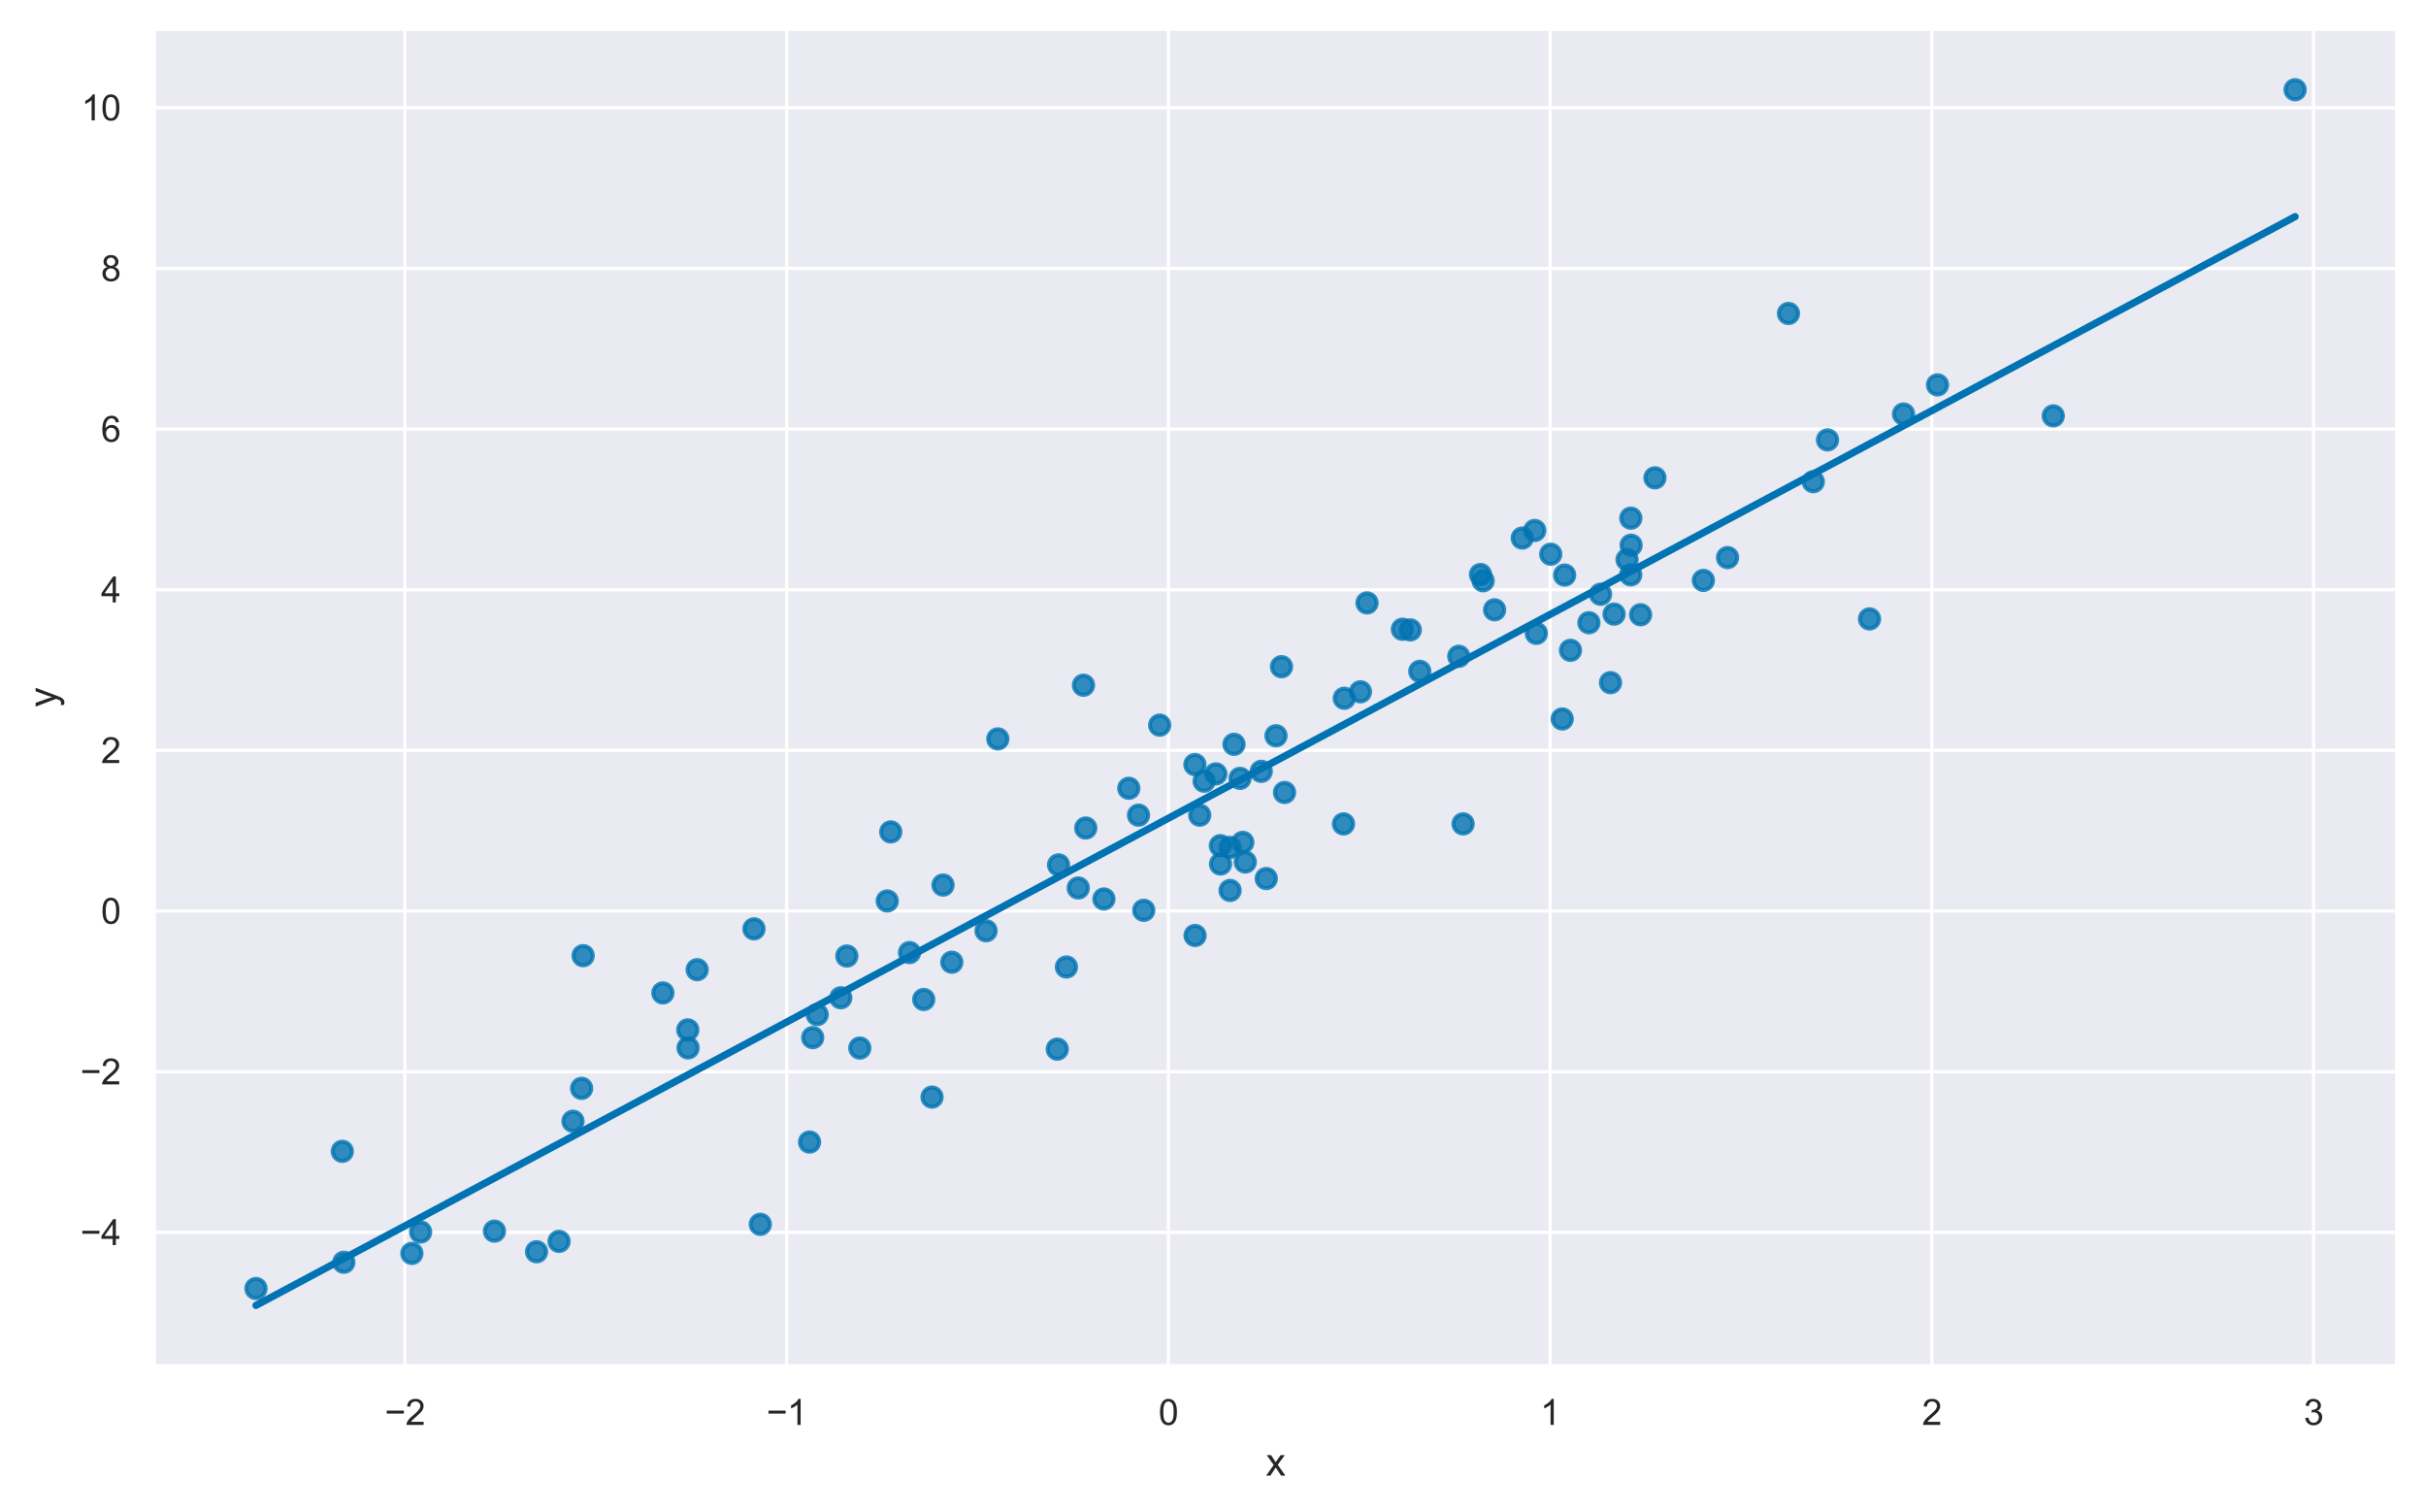 <?xml version="1.0" encoding="utf-8" standalone="no"?>
<!DOCTYPE svg PUBLIC "-//W3C//DTD SVG 1.1//EN"
  "http://www.w3.org/Graphics/SVG/1.1/DTD/svg11.dtd">
<svg xmlns:xlink="http://www.w3.org/1999/xlink" width="603.513pt" height="376.167pt" viewBox="0 0 603.513 376.167" xmlns="http://www.w3.org/2000/svg" version="1.1">
 <defs>
  <style type="text/css">*{stroke-linejoin: round; stroke-linecap: butt}</style>
 </defs>
 <g id="figure_1">
  <g id="patch_1">
   <path d="M 0 376.167 
L 603.513 376.167 
L 603.513 0 
L 0 0 
z
" style="fill: #ffffff"/>
  </g>
  <g id="axes_1">
   <g id="patch_2">
    <path d="M 38.313 339.84 
L 596.313 339.84 
L 596.313 7.2 
L 38.313 7.2 
z
" style="fill: #eaeaf2"/>
   </g>
   <g id="matplotlib.axis_1">
    <g id="xtick_1">
     <g id="line2d_1">
      <path d="M 100.728 339.84 
L 100.728 7.2 
" clip-path="url(#paba3a5d863)" style="fill: none; stroke: #ffffff; stroke-width: 0.8; stroke-linecap: round"/>
     </g>
     <g id="text_1">
      <!-- −2 -->
      <g style="fill: #262626" transform="translate(95.711 354.439) scale(0.088 -0.088)">
       <defs>
        <path id="ArialMT-2212" d="M 3381 1997 
L 356 1997 
L 356 2522 
L 3381 2522 
L 3381 1997 
z
" transform="scale(0.016)"/>
        <path id="ArialMT-32" d="M 3222 541 
L 3222 0 
L 194 0 
Q 188 203 259 391 
Q 375 700 629 1000 
Q 884 1300 1366 1694 
Q 2113 2306 2375 2664 
Q 2638 3022 2638 3341 
Q 2638 3675 2398 3904 
Q 2159 4134 1775 4134 
Q 1369 4134 1125 3890 
Q 881 3647 878 3216 
L 300 3275 
Q 359 3922 746 4261 
Q 1134 4600 1788 4600 
Q 2447 4600 2831 4234 
Q 3216 3869 3216 3328 
Q 3216 3053 3103 2787 
Q 2991 2522 2730 2228 
Q 2469 1934 1863 1422 
Q 1356 997 1212 845 
Q 1069 694 975 541 
L 3222 541 
z
" transform="scale(0.016)"/>
       </defs>
       <use xlink:href="#ArialMT-2212"/>
       <use xlink:href="#ArialMT-32" x="58.398"/>
      </g>
     </g>
    </g>
    <g id="xtick_2">
     <g id="line2d_2">
      <path d="M 195.69 339.84 
L 195.69 7.2 
" clip-path="url(#paba3a5d863)" style="fill: none; stroke: #ffffff; stroke-width: 0.8; stroke-linecap: round"/>
     </g>
     <g id="text_2">
      <!-- −1 -->
      <g style="fill: #262626" transform="translate(190.673 354.439) scale(0.088 -0.088)">
       <defs>
        <path id="ArialMT-31" d="M 2384 0 
L 1822 0 
L 1822 3584 
Q 1619 3391 1289 3197 
Q 959 3003 697 2906 
L 697 3450 
Q 1169 3672 1522 3987 
Q 1875 4303 2022 4600 
L 2384 4600 
L 2384 0 
z
" transform="scale(0.016)"/>
       </defs>
       <use xlink:href="#ArialMT-2212"/>
       <use xlink:href="#ArialMT-31" x="58.398"/>
      </g>
     </g>
    </g>
    <g id="xtick_3">
     <g id="line2d_3">
      <path d="M 290.653 339.84 
L 290.653 7.2 
" clip-path="url(#paba3a5d863)" style="fill: none; stroke: #ffffff; stroke-width: 0.8; stroke-linecap: round"/>
     </g>
     <g id="text_3">
      <!-- 0 -->
      <g style="fill: #262626" transform="translate(288.206 354.439) scale(0.088 -0.088)">
       <defs>
        <path id="ArialMT-30" d="M 266 2259 
Q 266 3072 433 3567 
Q 600 4063 929 4331 
Q 1259 4600 1759 4600 
Q 2128 4600 2406 4451 
Q 2684 4303 2865 4023 
Q 3047 3744 3150 3342 
Q 3253 2941 3253 2259 
Q 3253 1453 3087 958 
Q 2922 463 2592 192 
Q 2263 -78 1759 -78 
Q 1097 -78 719 397 
Q 266 969 266 2259 
z
M 844 2259 
Q 844 1131 1108 757 
Q 1372 384 1759 384 
Q 2147 384 2411 759 
Q 2675 1134 2675 2259 
Q 2675 3391 2411 3762 
Q 2147 4134 1753 4134 
Q 1366 4134 1134 3806 
Q 844 3388 844 2259 
z
" transform="scale(0.016)"/>
       </defs>
       <use xlink:href="#ArialMT-30"/>
      </g>
     </g>
    </g>
    <g id="xtick_4">
     <g id="line2d_4">
      <path d="M 385.615 339.84 
L 385.615 7.2 
" clip-path="url(#paba3a5d863)" style="fill: none; stroke: #ffffff; stroke-width: 0.8; stroke-linecap: round"/>
     </g>
     <g id="text_4">
      <!-- 1 -->
      <g style="fill: #262626" transform="translate(383.168 354.439) scale(0.088 -0.088)">
       <use xlink:href="#ArialMT-31"/>
      </g>
     </g>
    </g>
    <g id="xtick_5">
     <g id="line2d_5">
      <path d="M 480.578 339.84 
L 480.578 7.2 
" clip-path="url(#paba3a5d863)" style="fill: none; stroke: #ffffff; stroke-width: 0.8; stroke-linecap: round"/>
     </g>
     <g id="text_5">
      <!-- 2 -->
      <g style="fill: #262626" transform="translate(478.131 354.439) scale(0.088 -0.088)">
       <use xlink:href="#ArialMT-32"/>
      </g>
     </g>
    </g>
    <g id="xtick_6">
     <g id="line2d_6">
      <path d="M 575.54 339.84 
L 575.54 7.2 
" clip-path="url(#paba3a5d863)" style="fill: none; stroke: #ffffff; stroke-width: 0.8; stroke-linecap: round"/>
     </g>
     <g id="text_6">
      <!-- 3 -->
      <g style="fill: #262626" transform="translate(573.094 354.439) scale(0.088 -0.088)">
       <defs>
        <path id="ArialMT-33" d="M 269 1209 
L 831 1284 
Q 928 806 1161 595 
Q 1394 384 1728 384 
Q 2125 384 2398 659 
Q 2672 934 2672 1341 
Q 2672 1728 2419 1979 
Q 2166 2231 1775 2231 
Q 1616 2231 1378 2169 
L 1441 2663 
Q 1497 2656 1531 2656 
Q 1891 2656 2178 2843 
Q 2466 3031 2466 3422 
Q 2466 3731 2256 3934 
Q 2047 4138 1716 4138 
Q 1388 4138 1169 3931 
Q 950 3725 888 3313 
L 325 3413 
Q 428 3978 793 4289 
Q 1159 4600 1703 4600 
Q 2078 4600 2393 4439 
Q 2709 4278 2876 4000 
Q 3044 3722 3044 3409 
Q 3044 3113 2884 2869 
Q 2725 2625 2413 2481 
Q 2819 2388 3044 2092 
Q 3269 1797 3269 1353 
Q 3269 753 2831 336 
Q 2394 -81 1725 -81 
Q 1122 -81 723 278 
Q 325 638 269 1209 
z
" transform="scale(0.016)"/>
       </defs>
       <use xlink:href="#ArialMT-33"/>
      </g>
     </g>
    </g>
    <g id="text_7">
     <!-- x -->
     <g style="fill: #262626" transform="translate(314.913 367.059) scale(0.096 -0.096)">
      <defs>
       <path id="ArialMT-78" d="M 47 0 
L 1259 1725 
L 138 3319 
L 841 3319 
L 1350 2541 
Q 1494 2319 1581 2169 
Q 1719 2375 1834 2534 
L 2394 3319 
L 3066 3319 
L 1919 1756 
L 3153 0 
L 2463 0 
L 1781 1031 
L 1600 1309 
L 728 0 
L 47 0 
z
" transform="scale(0.016)"/>
      </defs>
      <use xlink:href="#ArialMT-78"/>
     </g>
    </g>
   </g>
   <g id="matplotlib.axis_2">
    <g id="ytick_1">
     <g id="line2d_7">
      <path d="M 38.313 306.554 
L 596.313 306.554 
" clip-path="url(#paba3a5d863)" style="fill: none; stroke: #ffffff; stroke-width: 0.8; stroke-linecap: round"/>
     </g>
     <g id="text_8">
      <!-- −4 -->
      <g style="fill: #262626" transform="translate(19.98 309.703) scale(0.088 -0.088)">
       <defs>
        <path id="ArialMT-34" d="M 2069 0 
L 2069 1097 
L 81 1097 
L 81 1613 
L 2172 4581 
L 2631 4581 
L 2631 1613 
L 3250 1613 
L 3250 1097 
L 2631 1097 
L 2631 0 
L 2069 0 
z
M 2069 1613 
L 2069 3678 
L 634 1613 
L 2069 1613 
z
" transform="scale(0.016)"/>
       </defs>
       <use xlink:href="#ArialMT-2212"/>
       <use xlink:href="#ArialMT-34" x="58.398"/>
      </g>
     </g>
    </g>
    <g id="ytick_2">
     <g id="line2d_8">
      <path d="M 38.313 266.589 
L 596.313 266.589 
" clip-path="url(#paba3a5d863)" style="fill: none; stroke: #ffffff; stroke-width: 0.8; stroke-linecap: round"/>
     </g>
     <g id="text_9">
      <!-- −2 -->
      <g style="fill: #262626" transform="translate(19.98 269.738) scale(0.088 -0.088)">
       <use xlink:href="#ArialMT-2212"/>
       <use xlink:href="#ArialMT-32" x="58.398"/>
      </g>
     </g>
    </g>
    <g id="ytick_3">
     <g id="line2d_9">
      <path d="M 38.313 226.624 
L 596.313 226.624 
" clip-path="url(#paba3a5d863)" style="fill: none; stroke: #ffffff; stroke-width: 0.8; stroke-linecap: round"/>
     </g>
     <g id="text_10">
      <!-- 0 -->
      <g style="fill: #262626" transform="translate(25.119 229.773) scale(0.088 -0.088)">
       <use xlink:href="#ArialMT-30"/>
      </g>
     </g>
    </g>
    <g id="ytick_4">
     <g id="line2d_10">
      <path d="M 38.313 186.659 
L 596.313 186.659 
" clip-path="url(#paba3a5d863)" style="fill: none; stroke: #ffffff; stroke-width: 0.8; stroke-linecap: round"/>
     </g>
     <g id="text_11">
      <!-- 2 -->
      <g style="fill: #262626" transform="translate(25.119 189.808) scale(0.088 -0.088)">
       <use xlink:href="#ArialMT-32"/>
      </g>
     </g>
    </g>
    <g id="ytick_5">
     <g id="line2d_11">
      <path d="M 38.313 146.694 
L 596.313 146.694 
" clip-path="url(#paba3a5d863)" style="fill: none; stroke: #ffffff; stroke-width: 0.8; stroke-linecap: round"/>
     </g>
     <g id="text_12">
      <!-- 4 -->
      <g style="fill: #262626" transform="translate(25.119 149.844) scale(0.088 -0.088)">
       <use xlink:href="#ArialMT-34"/>
      </g>
     </g>
    </g>
    <g id="ytick_6">
     <g id="line2d_12">
      <path d="M 38.313 106.729 
L 596.313 106.729 
" clip-path="url(#paba3a5d863)" style="fill: none; stroke: #ffffff; stroke-width: 0.8; stroke-linecap: round"/>
     </g>
     <g id="text_13">
      <!-- 6 -->
      <g style="fill: #262626" transform="translate(25.119 109.879) scale(0.088 -0.088)">
       <defs>
        <path id="ArialMT-36" d="M 3184 3459 
L 2625 3416 
Q 2550 3747 2413 3897 
Q 2184 4138 1850 4138 
Q 1581 4138 1378 3988 
Q 1113 3794 959 3422 
Q 806 3050 800 2363 
Q 1003 2672 1297 2822 
Q 1591 2972 1913 2972 
Q 2475 2972 2870 2558 
Q 3266 2144 3266 1488 
Q 3266 1056 3080 686 
Q 2894 316 2569 119 
Q 2244 -78 1831 -78 
Q 1128 -78 684 439 
Q 241 956 241 2144 
Q 241 3472 731 4075 
Q 1159 4600 1884 4600 
Q 2425 4600 2770 4297 
Q 3116 3994 3184 3459 
z
M 888 1484 
Q 888 1194 1011 928 
Q 1134 663 1356 523 
Q 1578 384 1822 384 
Q 2178 384 2434 671 
Q 2691 959 2691 1453 
Q 2691 1928 2437 2201 
Q 2184 2475 1800 2475 
Q 1419 2475 1153 2201 
Q 888 1928 888 1484 
z
" transform="scale(0.016)"/>
       </defs>
       <use xlink:href="#ArialMT-36"/>
      </g>
     </g>
    </g>
    <g id="ytick_7">
     <g id="line2d_13">
      <path d="M 38.313 66.764 
L 596.313 66.764 
" clip-path="url(#paba3a5d863)" style="fill: none; stroke: #ffffff; stroke-width: 0.8; stroke-linecap: round"/>
     </g>
     <g id="text_14">
      <!-- 8 -->
      <g style="fill: #262626" transform="translate(25.119 69.914) scale(0.088 -0.088)">
       <defs>
        <path id="ArialMT-38" d="M 1131 2484 
Q 781 2613 612 2850 
Q 444 3088 444 3419 
Q 444 3919 803 4259 
Q 1163 4600 1759 4600 
Q 2359 4600 2725 4251 
Q 3091 3903 3091 3403 
Q 3091 3084 2923 2848 
Q 2756 2613 2416 2484 
Q 2838 2347 3058 2040 
Q 3278 1734 3278 1309 
Q 3278 722 2862 322 
Q 2447 -78 1769 -78 
Q 1091 -78 675 323 
Q 259 725 259 1325 
Q 259 1772 486 2073 
Q 713 2375 1131 2484 
z
M 1019 3438 
Q 1019 3113 1228 2906 
Q 1438 2700 1772 2700 
Q 2097 2700 2305 2904 
Q 2513 3109 2513 3406 
Q 2513 3716 2298 3927 
Q 2084 4138 1766 4138 
Q 1444 4138 1231 3931 
Q 1019 3725 1019 3438 
z
M 838 1322 
Q 838 1081 952 856 
Q 1066 631 1291 507 
Q 1516 384 1775 384 
Q 2178 384 2440 643 
Q 2703 903 2703 1303 
Q 2703 1709 2433 1975 
Q 2163 2241 1756 2241 
Q 1359 2241 1098 1978 
Q 838 1716 838 1322 
z
" transform="scale(0.016)"/>
       </defs>
       <use xlink:href="#ArialMT-38"/>
      </g>
     </g>
    </g>
    <g id="ytick_8">
     <g id="line2d_14">
      <path d="M 38.313 26.8 
L 596.313 26.8 
" clip-path="url(#paba3a5d863)" style="fill: none; stroke: #ffffff; stroke-width: 0.8; stroke-linecap: round"/>
     </g>
     <g id="text_15">
      <!-- 10 -->
      <g style="fill: #262626" transform="translate(20.226 29.949) scale(0.088 -0.088)">
       <use xlink:href="#ArialMT-31"/>
       <use xlink:href="#ArialMT-30" x="55.615"/>
      </g>
     </g>
    </g>
    <g id="text_16">
     <!-- y -->
     <g style="fill: #262626" transform="translate(13.959 175.92) rotate(-90) scale(0.096 -0.096)">
      <defs>
       <path id="ArialMT-79" d="M 397 -1278 
L 334 -750 
Q 519 -800 656 -800 
Q 844 -800 956 -737 
Q 1069 -675 1141 -563 
Q 1194 -478 1313 -144 
Q 1328 -97 1363 -6 
L 103 3319 
L 709 3319 
L 1400 1397 
Q 1534 1031 1641 628 
Q 1738 1016 1872 1384 
L 2581 3319 
L 3144 3319 
L 1881 -56 
Q 1678 -603 1566 -809 
Q 1416 -1088 1222 -1217 
Q 1028 -1347 759 -1347 
Q 597 -1347 397 -1278 
z
" transform="scale(0.016)"/>
      </defs>
      <use xlink:href="#ArialMT-79"/>
     </g>
    </g>
   </g>
   <g id="PathCollection_1">
    <defs>
     <path id="m96e4daf5f5" d="M 0 2.4 
C 0.636 2.4 1.247 2.147 1.697 1.697 
C 2.147 1.247 2.4 0.636 2.4 0 
C 2.4 -0.636 2.147 -1.247 1.697 -1.697 
C 1.247 -2.147 0.636 -2.4 0 -2.4 
C -0.636 -2.4 -1.247 -2.147 -1.697 -1.697 
C -2.147 -1.247 -2.4 -0.636 -2.4 0 
C -2.4 0.636 -2.147 1.247 -1.697 1.697 
C -1.247 2.147 -0.636 2.4 0 2.4 
z
" style="stroke: #0173b2; stroke-opacity: 0.8"/>
    </defs>
    <g clip-path="url(#paba3a5d863)">
     <use xlink:href="#m96e4daf5f5" x="401.532" y="152.761" style="fill: #0173b2; fill-opacity: 0.8; stroke: #0173b2; stroke-opacity: 0.8"/>
     <use xlink:href="#m96e4daf5f5" x="378.685" y="133.841" style="fill: #0173b2; fill-opacity: 0.8; stroke: #0173b2; stroke-opacity: 0.8"/>
     <use xlink:href="#m96e4daf5f5" x="123.002" y="306.245" style="fill: #0173b2; fill-opacity: 0.8; stroke: #0173b2; stroke-opacity: 0.8"/>
     <use xlink:href="#m96e4daf5f5" x="171.094" y="256.183" style="fill: #0173b2; fill-opacity: 0.8; stroke: #0173b2; stroke-opacity: 0.8"/>
     <use xlink:href="#m96e4daf5f5" x="368.296" y="142.909" style="fill: #0173b2; fill-opacity: 0.8; stroke: #0173b2; stroke-opacity: 0.8"/>
     <use xlink:href="#m96e4daf5f5" x="389.231" y="143.047" style="fill: #0173b2; fill-opacity: 0.8; stroke: #0173b2; stroke-opacity: 0.8"/>
     <use xlink:href="#m96e4daf5f5" x="245.302" y="231.527" style="fill: #0173b2; fill-opacity: 0.8; stroke: #0173b2; stroke-opacity: 0.8"/>
     <use xlink:href="#m96e4daf5f5" x="363.968" y="204.942" style="fill: #0173b2; fill-opacity: 0.8; stroke: #0173b2; stroke-opacity: 0.8"/>
     <use xlink:href="#m96e4daf5f5" x="102.461" y="311.781" style="fill: #0173b2; fill-opacity: 0.8; stroke: #0173b2; stroke-opacity: 0.8"/>
     <use xlink:href="#m96e4daf5f5" x="298.456" y="202.772" style="fill: #0173b2; fill-opacity: 0.8; stroke: #0173b2; stroke-opacity: 0.8"/>
     <use xlink:href="#m96e4daf5f5" x="144.688" y="270.73" style="fill: #0173b2; fill-opacity: 0.8; stroke: #0173b2; stroke-opacity: 0.8"/>
     <use xlink:href="#m96e4daf5f5" x="398.167" y="147.818" style="fill: #0173b2; fill-opacity: 0.8; stroke: #0173b2; stroke-opacity: 0.8"/>
     <use xlink:href="#m96e4daf5f5" x="85.155" y="286.395" style="fill: #0173b2; fill-opacity: 0.8; stroke: #0173b2; stroke-opacity: 0.8"/>
     <use xlink:href="#m96e4daf5f5" x="234.597" y="220.156" style="fill: #0173b2; fill-opacity: 0.8; stroke: #0173b2; stroke-opacity: 0.8"/>
     <use xlink:href="#m96e4daf5f5" x="274.62" y="223.62" style="fill: #0173b2; fill-opacity: 0.8; stroke: #0173b2; stroke-opacity: 0.8"/>
     <use xlink:href="#m96e4daf5f5" x="340.074" y="149.976" style="fill: #0173b2; fill-opacity: 0.8; stroke: #0173b2; stroke-opacity: 0.8"/>
     <use xlink:href="#m96e4daf5f5" x="189.145" y="304.549" style="fill: #0173b2; fill-opacity: 0.8; stroke: #0173b2; stroke-opacity: 0.8"/>
     <use xlink:href="#m96e4daf5f5" x="142.542" y="278.913" style="fill: #0173b2; fill-opacity: 0.8; stroke: #0173b2; stroke-opacity: 0.8"/>
     <use xlink:href="#m96e4daf5f5" x="139.074" y="308.792" style="fill: #0173b2; fill-opacity: 0.8; stroke: #0173b2; stroke-opacity: 0.8"/>
     <use xlink:href="#m96e4daf5f5" x="318.797" y="165.841" style="fill: #0173b2; fill-opacity: 0.8; stroke: #0173b2; stroke-opacity: 0.8"/>
     <use xlink:href="#m96e4daf5f5" x="481.992" y="95.74" style="fill: #0173b2; fill-opacity: 0.8; stroke: #0173b2; stroke-opacity: 0.8"/>
     <use xlink:href="#m96e4daf5f5" x="334.219" y="204.944" style="fill: #0173b2; fill-opacity: 0.8; stroke: #0173b2; stroke-opacity: 0.8"/>
     <use xlink:href="#m96e4daf5f5" x="104.639" y="306.459" style="fill: #0173b2; fill-opacity: 0.8; stroke: #0173b2; stroke-opacity: 0.8"/>
     <use xlink:href="#m96e4daf5f5" x="283.226" y="202.771" style="fill: #0173b2; fill-opacity: 0.8; stroke: #0173b2; stroke-opacity: 0.8"/>
     <use xlink:href="#m96e4daf5f5" x="465.079" y="153.955" style="fill: #0173b2; fill-opacity: 0.8; stroke: #0173b2; stroke-opacity: 0.8"/>
     <use xlink:href="#m96e4daf5f5" x="353.203" y="166.995" style="fill: #0173b2; fill-opacity: 0.8; stroke: #0173b2; stroke-opacity: 0.8"/>
     <use xlink:href="#m96e4daf5f5" x="317.432" y="183.014" style="fill: #0173b2; fill-opacity: 0.8; stroke: #0173b2; stroke-opacity: 0.8"/>
     <use xlink:href="#m96e4daf5f5" x="133.475" y="311.373" style="fill: #0173b2; fill-opacity: 0.8; stroke: #0173b2; stroke-opacity: 0.8"/>
     <use xlink:href="#m96e4daf5f5" x="229.797" y="248.621" style="fill: #0173b2; fill-opacity: 0.8; stroke: #0173b2; stroke-opacity: 0.8"/>
     <use xlink:href="#m96e4daf5f5" x="350.831" y="156.684" style="fill: #0173b2; fill-opacity: 0.8; stroke: #0173b2; stroke-opacity: 0.8"/>
     <use xlink:href="#m96e4daf5f5" x="309.166" y="209.536" style="fill: #0173b2; fill-opacity: 0.8; stroke: #0173b2; stroke-opacity: 0.8"/>
     <use xlink:href="#m96e4daf5f5" x="405.772" y="135.622" style="fill: #0173b2; fill-opacity: 0.8; stroke: #0173b2; stroke-opacity: 0.8"/>
     <use xlink:href="#m96e4daf5f5" x="299.547" y="194.315" style="fill: #0173b2; fill-opacity: 0.8; stroke: #0173b2; stroke-opacity: 0.8"/>
     <use xlink:href="#m96e4daf5f5" x="226.265" y="236.953" style="fill: #0173b2; fill-opacity: 0.8; stroke: #0173b2; stroke-opacity: 0.8"/>
     <use xlink:href="#m96e4daf5f5" x="303.632" y="214.917" style="fill: #0173b2; fill-opacity: 0.8; stroke: #0173b2; stroke-opacity: 0.8"/>
     <use xlink:href="#m96e4daf5f5" x="284.529" y="226.44" style="fill: #0173b2; fill-opacity: 0.8; stroke: #0173b2; stroke-opacity: 0.8"/>
     <use xlink:href="#m96e4daf5f5" x="210.667" y="237.809" style="fill: #0173b2; fill-opacity: 0.8; stroke: #0173b2; stroke-opacity: 0.8"/>
     <use xlink:href="#m96e4daf5f5" x="164.904" y="246.992" style="fill: #0173b2; fill-opacity: 0.8; stroke: #0173b2; stroke-opacity: 0.8"/>
     <use xlink:href="#m96e4daf5f5" x="334.415" y="173.692" style="fill: #0173b2; fill-opacity: 0.8; stroke: #0173b2; stroke-opacity: 0.8"/>
     <use xlink:href="#m96e4daf5f5" x="315.013" y="218.539" style="fill: #0173b2; fill-opacity: 0.8; stroke: #0173b2; stroke-opacity: 0.8"/>
     <use xlink:href="#m96e4daf5f5" x="265.294" y="240.539" style="fill: #0173b2; fill-opacity: 0.8; stroke: #0173b2; stroke-opacity: 0.8"/>
     <use xlink:href="#m96e4daf5f5" x="423.745" y="144.378" style="fill: #0173b2; fill-opacity: 0.8; stroke: #0173b2; stroke-opacity: 0.8"/>
     <use xlink:href="#m96e4daf5f5" x="395.272" y="154.898" style="fill: #0173b2; fill-opacity: 0.8; stroke: #0173b2; stroke-opacity: 0.8"/>
     <use xlink:href="#m96e4daf5f5" x="85.537" y="313.987" style="fill: #0173b2; fill-opacity: 0.8; stroke: #0173b2; stroke-opacity: 0.8"/>
     <use xlink:href="#m96e4daf5f5" x="187.566" y="231.056" style="fill: #0173b2; fill-opacity: 0.8; stroke: #0173b2; stroke-opacity: 0.8"/>
     <use xlink:href="#m96e4daf5f5" x="309.778" y="214.421" style="fill: #0173b2; fill-opacity: 0.8; stroke: #0173b2; stroke-opacity: 0.8"/>
     <use xlink:href="#m96e4daf5f5" x="408.128" y="152.915" style="fill: #0173b2; fill-opacity: 0.8; stroke: #0173b2; stroke-opacity: 0.8"/>
     <use xlink:href="#m96e4daf5f5" x="404.765" y="139.207" style="fill: #0173b2; fill-opacity: 0.8; stroke: #0173b2; stroke-opacity: 0.8"/>
     <use xlink:href="#m96e4daf5f5" x="308.483" y="193.62" style="fill: #0173b2; fill-opacity: 0.8; stroke: #0173b2; stroke-opacity: 0.8"/>
     <use xlink:href="#m96e4daf5f5" x="173.436" y="241.213" style="fill: #0173b2; fill-opacity: 0.8; stroke: #0173b2; stroke-opacity: 0.8"/>
     <use xlink:href="#m96e4daf5f5" x="209.163" y="248.191" style="fill: #0173b2; fill-opacity: 0.8; stroke: #0173b2; stroke-opacity: 0.8"/>
     <use xlink:href="#m96e4daf5f5" x="306.006" y="221.501" style="fill: #0173b2; fill-opacity: 0.8; stroke: #0173b2; stroke-opacity: 0.8"/>
     <use xlink:href="#m96e4daf5f5" x="411.698" y="118.859" style="fill: #0173b2; fill-opacity: 0.8; stroke: #0173b2; stroke-opacity: 0.8"/>
     <use xlink:href="#m96e4daf5f5" x="263.338" y="215.14" style="fill: #0173b2; fill-opacity: 0.8; stroke: #0173b2; stroke-opacity: 0.8"/>
     <use xlink:href="#m96e4daf5f5" x="202.174" y="258.104" style="fill: #0173b2; fill-opacity: 0.8; stroke: #0173b2; stroke-opacity: 0.8"/>
     <use xlink:href="#m96e4daf5f5" x="405.697" y="128.889" style="fill: #0173b2; fill-opacity: 0.8; stroke: #0173b2; stroke-opacity: 0.8"/>
     <use xlink:href="#m96e4daf5f5" x="385.776" y="137.859" style="fill: #0173b2; fill-opacity: 0.8; stroke: #0173b2; stroke-opacity: 0.8"/>
     <use xlink:href="#m96e4daf5f5" x="382.195" y="157.552" style="fill: #0173b2; fill-opacity: 0.8; stroke: #0173b2; stroke-opacity: 0.8"/>
     <use xlink:href="#m96e4daf5f5" x="388.631" y="178.845" style="fill: #0173b2; fill-opacity: 0.8; stroke: #0173b2; stroke-opacity: 0.8"/>
     <use xlink:href="#m96e4daf5f5" x="201.393" y="284.087" style="fill: #0173b2; fill-opacity: 0.8; stroke: #0173b2; stroke-opacity: 0.8"/>
     <use xlink:href="#m96e4daf5f5" x="381.794" y="131.954" style="fill: #0173b2; fill-opacity: 0.8; stroke: #0173b2; stroke-opacity: 0.8"/>
     <use xlink:href="#m96e4daf5f5" x="302.471" y="192.508" style="fill: #0173b2; fill-opacity: 0.8; stroke: #0173b2; stroke-opacity: 0.8"/>
     <use xlink:href="#m96e4daf5f5" x="362.896" y="163.25" style="fill: #0173b2; fill-opacity: 0.8; stroke: #0173b2; stroke-opacity: 0.8"/>
     <use xlink:href="#m96e4daf5f5" x="429.767" y="138.696" style="fill: #0173b2; fill-opacity: 0.8; stroke: #0173b2; stroke-opacity: 0.8"/>
     <use xlink:href="#m96e4daf5f5" x="454.631" y="109.424" style="fill: #0173b2; fill-opacity: 0.8; stroke: #0173b2; stroke-opacity: 0.8"/>
     <use xlink:href="#m96e4daf5f5" x="220.719" y="224.115" style="fill: #0173b2; fill-opacity: 0.8; stroke: #0173b2; stroke-opacity: 0.8"/>
     <use xlink:href="#m96e4daf5f5" x="171.171" y="260.667" style="fill: #0173b2; fill-opacity: 0.8; stroke: #0173b2; stroke-opacity: 0.8"/>
     <use xlink:href="#m96e4daf5f5" x="280.812" y="196.083" style="fill: #0173b2; fill-opacity: 0.8; stroke: #0173b2; stroke-opacity: 0.8"/>
     <use xlink:href="#m96e4daf5f5" x="203.296" y="252.37" style="fill: #0173b2; fill-opacity: 0.8; stroke: #0173b2; stroke-opacity: 0.8"/>
     <use xlink:href="#m96e4daf5f5" x="269.537" y="170.447" style="fill: #0173b2; fill-opacity: 0.8; stroke: #0173b2; stroke-opacity: 0.8"/>
     <use xlink:href="#m96e4daf5f5" x="451.084" y="119.818" style="fill: #0173b2; fill-opacity: 0.8; stroke: #0173b2; stroke-opacity: 0.8"/>
     <use xlink:href="#m96e4daf5f5" x="268.232" y="220.883" style="fill: #0173b2; fill-opacity: 0.8; stroke: #0173b2; stroke-opacity: 0.8"/>
     <use xlink:href="#m96e4daf5f5" x="371.807" y="151.689" style="fill: #0173b2; fill-opacity: 0.8; stroke: #0173b2; stroke-opacity: 0.8"/>
     <use xlink:href="#m96e4daf5f5" x="368.955" y="144.466" style="fill: #0173b2; fill-opacity: 0.8; stroke: #0173b2; stroke-opacity: 0.8"/>
     <use xlink:href="#m96e4daf5f5" x="236.779" y="239.352" style="fill: #0173b2; fill-opacity: 0.8; stroke: #0173b2; stroke-opacity: 0.8"/>
     <use xlink:href="#m96e4daf5f5" x="306.003" y="210.798" style="fill: #0173b2; fill-opacity: 0.8; stroke: #0173b2; stroke-opacity: 0.8"/>
     <use xlink:href="#m96e4daf5f5" x="248.228" y="183.803" style="fill: #0173b2; fill-opacity: 0.8; stroke: #0173b2; stroke-opacity: 0.8"/>
     <use xlink:href="#m96e4daf5f5" x="348.874" y="156.525" style="fill: #0173b2; fill-opacity: 0.8; stroke: #0173b2; stroke-opacity: 0.8"/>
     <use xlink:href="#m96e4daf5f5" x="313.759" y="191.874" style="fill: #0173b2; fill-opacity: 0.8; stroke: #0173b2; stroke-opacity: 0.8"/>
     <use xlink:href="#m96e4daf5f5" x="303.592" y="210.36" style="fill: #0173b2; fill-opacity: 0.8; stroke: #0173b2; stroke-opacity: 0.8"/>
     <use xlink:href="#m96e4daf5f5" x="473.542" y="102.99" style="fill: #0173b2; fill-opacity: 0.8; stroke: #0173b2; stroke-opacity: 0.8"/>
     <use xlink:href="#m96e4daf5f5" x="221.59" y="206.938" style="fill: #0173b2; fill-opacity: 0.8; stroke: #0173b2; stroke-opacity: 0.8"/>
     <use xlink:href="#m96e4daf5f5" x="213.894" y="260.705" style="fill: #0173b2; fill-opacity: 0.8; stroke: #0173b2; stroke-opacity: 0.8"/>
     <use xlink:href="#m96e4daf5f5" x="231.859" y="272.9" style="fill: #0173b2; fill-opacity: 0.8; stroke: #0173b2; stroke-opacity: 0.8"/>
     <use xlink:href="#m96e4daf5f5" x="444.915" y="77.976" style="fill: #0173b2; fill-opacity: 0.8; stroke: #0173b2; stroke-opacity: 0.8"/>
     <use xlink:href="#m96e4daf5f5" x="306.984" y="185.145" style="fill: #0173b2; fill-opacity: 0.8; stroke: #0173b2; stroke-opacity: 0.8"/>
     <use xlink:href="#m96e4daf5f5" x="510.792" y="103.444" style="fill: #0173b2; fill-opacity: 0.8; stroke: #0173b2; stroke-opacity: 0.8"/>
     <use xlink:href="#m96e4daf5f5" x="319.551" y="197.123" style="fill: #0173b2; fill-opacity: 0.8; stroke: #0173b2; stroke-opacity: 0.8"/>
     <use xlink:href="#m96e4daf5f5" x="297.253" y="190.19" style="fill: #0173b2; fill-opacity: 0.8; stroke: #0173b2; stroke-opacity: 0.8"/>
     <use xlink:href="#m96e4daf5f5" x="390.69" y="161.769" style="fill: #0173b2; fill-opacity: 0.8; stroke: #0173b2; stroke-opacity: 0.8"/>
     <use xlink:href="#m96e4daf5f5" x="405.672" y="142.991" style="fill: #0173b2; fill-opacity: 0.8; stroke: #0173b2; stroke-opacity: 0.8"/>
     <use xlink:href="#m96e4daf5f5" x="263.017" y="260.98" style="fill: #0173b2; fill-opacity: 0.8; stroke: #0173b2; stroke-opacity: 0.8"/>
     <use xlink:href="#m96e4daf5f5" x="400.645" y="169.809" style="fill: #0173b2; fill-opacity: 0.8; stroke: #0173b2; stroke-opacity: 0.8"/>
     <use xlink:href="#m96e4daf5f5" x="145.067" y="237.723" style="fill: #0173b2; fill-opacity: 0.8; stroke: #0173b2; stroke-opacity: 0.8"/>
     <use xlink:href="#m96e4daf5f5" x="270.101" y="205.971" style="fill: #0173b2; fill-opacity: 0.8; stroke: #0173b2; stroke-opacity: 0.8"/>
     <use xlink:href="#m96e4daf5f5" x="297.29" y="232.7" style="fill: #0173b2; fill-opacity: 0.8; stroke: #0173b2; stroke-opacity: 0.8"/>
     <use xlink:href="#m96e4daf5f5" x="570.949" y="22.32" style="fill: #0173b2; fill-opacity: 0.8; stroke: #0173b2; stroke-opacity: 0.8"/>
     <use xlink:href="#m96e4daf5f5" x="288.491" y="180.375" style="fill: #0173b2; fill-opacity: 0.8; stroke: #0173b2; stroke-opacity: 0.8"/>
     <use xlink:href="#m96e4daf5f5" x="63.677" y="320.518" style="fill: #0173b2; fill-opacity: 0.8; stroke: #0173b2; stroke-opacity: 0.8"/>
     <use xlink:href="#m96e4daf5f5" x="338.436" y="172.085" style="fill: #0173b2; fill-opacity: 0.8; stroke: #0173b2; stroke-opacity: 0.8"/>
    </g>
   </g>
   <g id="line2d_15">
    <path d="M 63.677 324.72 
L 68.8 321.984 
L 73.924 319.249 
L 79.048 316.513 
L 84.172 313.778 
L 89.296 311.042 
L 94.42 308.306 
L 99.544 305.571 
L 104.668 302.835 
L 109.792 300.099 
L 114.916 297.364 
L 120.04 294.628 
L 125.164 291.893 
L 130.288 289.157 
L 135.412 286.421 
L 140.536 283.686 
L 145.66 280.95 
L 150.784 278.215 
L 155.908 275.479 
L 161.032 272.743 
L 166.156 270.008 
L 171.28 267.272 
L 176.404 264.536 
L 181.528 261.801 
L 186.652 259.065 
L 191.776 256.33 
L 196.9 253.594 
L 202.024 250.858 
L 207.148 248.123 
L 212.272 245.387 
L 217.396 242.652 
L 222.519 239.916 
L 227.643 237.18 
L 232.767 234.445 
L 237.891 231.709 
L 243.015 228.973 
L 248.139 226.238 
L 253.263 223.502 
L 258.387 220.767 
L 263.511 218.031 
L 268.635 215.295 
L 273.759 212.56 
L 278.883 209.824 
L 284.007 207.089 
L 289.131 204.353 
L 294.255 201.617 
L 299.379 198.882 
L 304.503 196.146 
L 309.627 193.41 
L 314.751 190.675 
L 319.875 187.939 
L 324.999 185.204 
L 330.123 182.468 
L 335.247 179.732 
L 340.371 176.997 
L 345.495 174.261 
L 350.619 171.526 
L 355.743 168.79 
L 360.867 166.054 
L 365.991 163.319 
L 371.115 160.583 
L 376.238 157.847 
L 381.362 155.112 
L 386.486 152.376 
L 391.61 149.641 
L 396.734 146.905 
L 401.858 144.169 
L 406.982 141.434 
L 412.106 138.698 
L 417.23 135.962 
L 422.354 133.227 
L 427.478 130.491 
L 432.602 127.756 
L 437.726 125.02 
L 442.85 122.284 
L 447.974 119.549 
L 453.098 116.813 
L 458.222 114.078 
L 463.346 111.342 
L 468.47 108.606 
L 473.594 105.871 
L 478.718 103.135 
L 483.842 100.399 
L 488.966 97.664 
L 494.09 94.928 
L 499.214 92.193 
L 504.338 89.457 
L 509.462 86.721 
L 514.586 83.986 
L 519.71 81.25 
L 524.834 78.515 
L 529.958 75.779 
L 535.081 73.043 
L 540.205 70.308 
L 545.329 67.572 
L 550.453 64.836 
L 555.577 62.101 
L 560.701 59.365 
L 565.825 56.63 
L 570.949 53.894 
" clip-path="url(#paba3a5d863)" style="fill: none; stroke: #0173b2; stroke-width: 1.8; stroke-linecap: round"/>
   </g>
   <g id="patch_3">
    <path d="M 38.313 339.84 
L 38.313 7.2 
" style="fill: none; stroke: #ffffff; stroke-linejoin: miter; stroke-linecap: square"/>
   </g>
   <g id="patch_4">
    <path d="M 596.313 339.84 
L 596.313 7.2 
" style="fill: none; stroke: #ffffff; stroke-linejoin: miter; stroke-linecap: square"/>
   </g>
   <g id="patch_5">
    <path d="M 38.313 339.84 
L 596.313 339.84 
" style="fill: none; stroke: #ffffff; stroke-linejoin: miter; stroke-linecap: square"/>
   </g>
   <g id="patch_6">
    <path d="M 38.313 7.2 
L 596.313 7.2 
" style="fill: none; stroke: #ffffff; stroke-linejoin: miter; stroke-linecap: square"/>
   </g>
  </g>
 </g>
 <defs>
  <clipPath id="paba3a5d863">
   <rect x="38.313" y="7.2" width="558" height="332.64"/>
  </clipPath>
 </defs>
</svg>